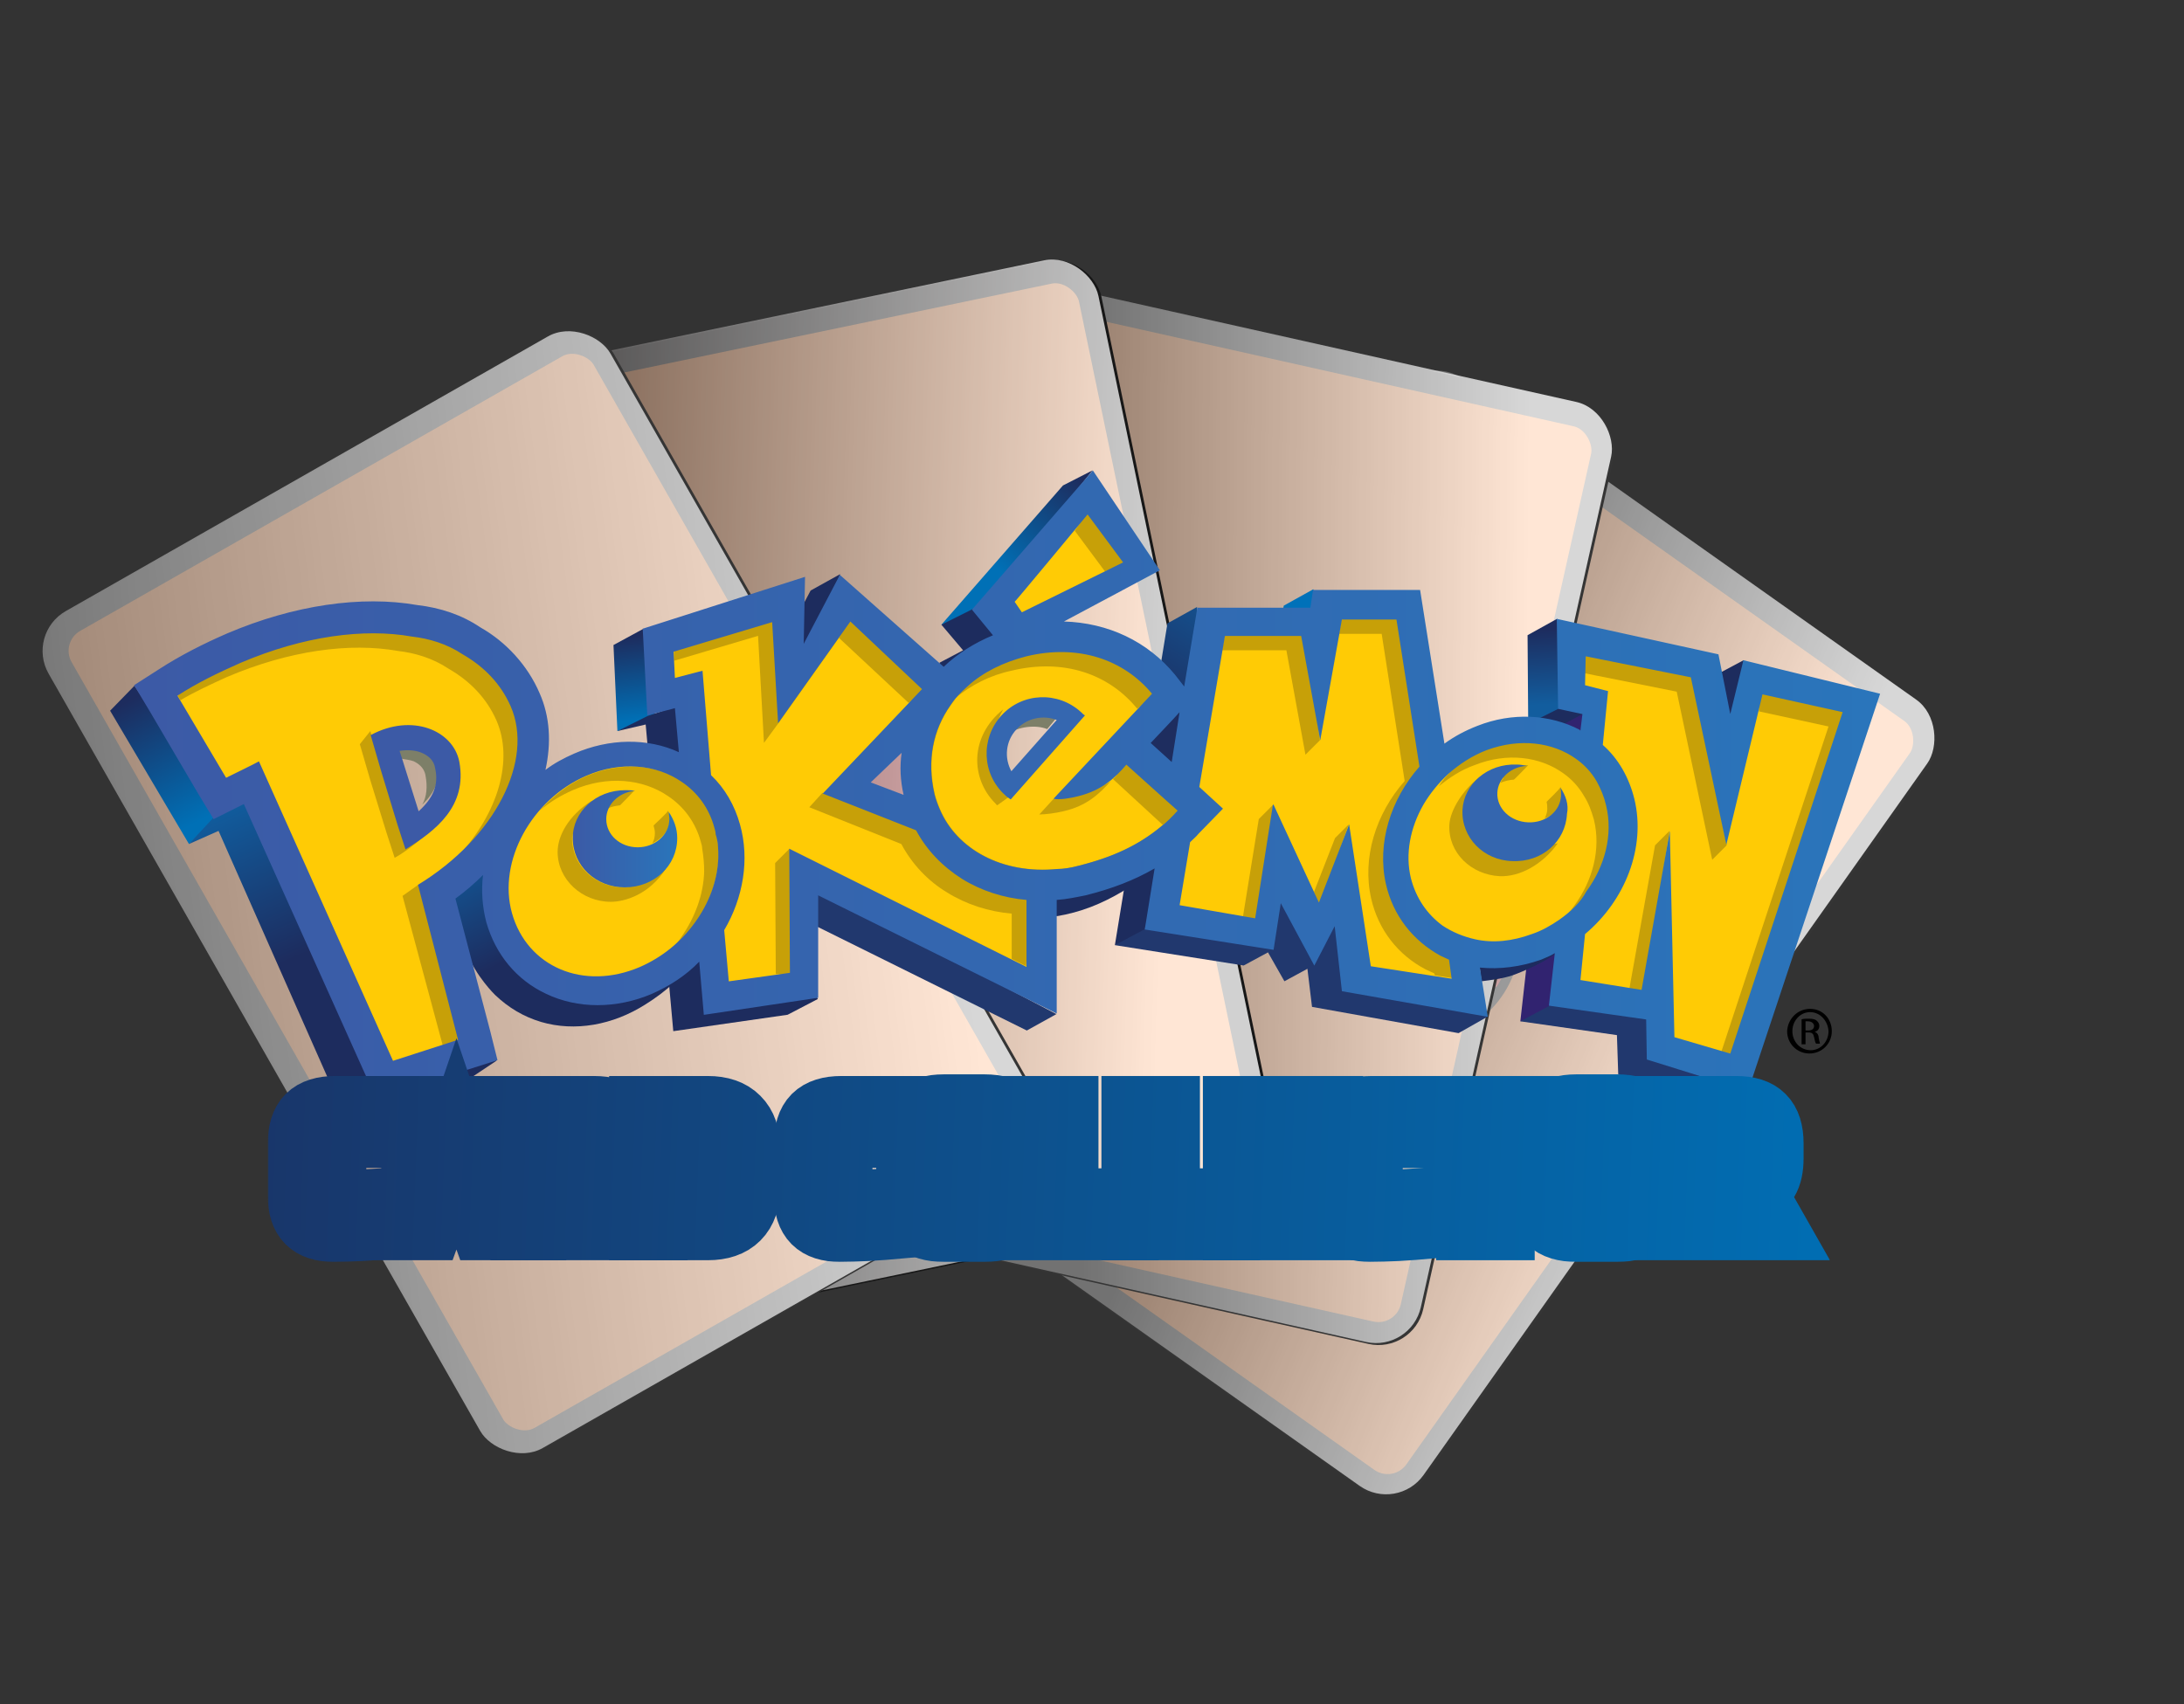 <svg width="952" height="743" viewBox="0 0 952 743" fill="none" xmlns="http://www.w3.org/2000/svg">
<rect x="0" y="0" width="952" height="743" fill="#333333" stroke="none"/>
<g id="poke-logo-2">
<g id="cards">
<g id="card-4">
<rect id="Rectangle 12" x="623.338" y="161.908" width="271.894" height="409.97" rx="15" transform="rotate(35.289 623.338 161.908)" fill="#FF842B" stroke="#353535" stroke-width="10"/>
<g id="4 1" clip-path="url(#clip0_132_221)">
<path id="Vector" d="M662.786 411.652C662.519 414.567 661.999 417.454 661.232 420.278C659.625 426.161 656.867 431.664 653.117 436.471C649.367 441.278 644.7 445.293 639.383 448.285C624.537 456.691 605.043 456.245 590.697 446.841C576.283 437.392 568.522 420.145 570.14 403.16C570.645 397.913 572.044 392.794 574.276 388.023C576.748 382.689 580.191 378.064 584.419 374C586.239 372.252 588.162 370.582 590.272 369.242C598.165 364.228 606.763 361.394 616.234 361.434C630.366 361.495 644.274 368.006 653.056 379.162C660.357 388.437 663.401 400.002 662.786 411.652Z" fill="#010101"/>
<path id="Vector_2" d="M641.523 373.812C651.243 380.719 657.692 391.56 658.658 405.488C659.25 414.025 657.246 421.963 652.976 429.354C652.466 430.239 651.834 430.574 650.892 430.598C647.086 430.698 643.329 430.288 639.592 429.57C634.336 428.555 629.197 427.004 624.255 424.942C623.253 424.526 622.271 424.065 621.276 423.636C620.697 423.387 620.518 423.094 620.696 422.39C622.29 416.12 619.63 410.434 613.847 408.035C609.586 406.27 605.539 406.954 601.915 409.759C601.213 410.294 600.873 410.36 600.17 409.74C595.655 405.783 591.624 401.307 588.163 396.404C585.548 392.684 583.302 388.755 581.651 384.507C581.447 383.977 581.557 383.629 581.851 383.216C586.073 377.29 591.76 372.559 598.362 369.484C604.965 366.409 612.257 365.093 619.53 365.665C626.909 366.233 633.682 368.597 641.523 373.812Z" fill="#ED1E25"/>
<path id="Vector_3" d="M644.504 438.571C630.223 451.607 607.539 454.629 590.208 441.285C573.05 428.07 571.203 406.51 576.756 393.54C577.778 395.225 578.76 396.912 579.809 398.557C583.855 404.902 588.754 410.509 594.357 415.527C594.502 415.669 594.656 415.802 594.817 415.925C596.679 417.242 597.496 418.928 597.933 421.281C599.308 428.697 607.036 432.612 614.012 429.747C614.211 429.659 614.428 429.618 614.645 429.628C614.863 429.638 615.075 429.699 615.265 429.806C622.067 433.248 629.291 435.779 636.75 437.334C638.7 437.743 640.682 437.997 642.648 438.314C643.21 438.404 643.778 438.471 644.504 438.571Z" fill="white"/>
<path id="Vector_4" d="M613.615 412.509C617.165 414.859 618.176 419.713 615.844 423.219C613.513 426.725 608.635 427.689 605.107 425.318C604.265 424.762 603.542 424.047 602.977 423.212C602.413 422.377 602.019 421.44 601.817 420.454C601.616 419.467 601.611 418.452 601.804 417.465C601.996 416.479 602.382 415.541 602.939 414.705C605.319 411.102 610.026 410.133 613.615 412.509Z" fill="white"/>
</g>
<g id="Rectangle 13" style="mix-blend-mode:multiply" opacity="0.8">
<rect x="621.514" y="153.745" width="281.894" height="419.97" rx="20" transform="rotate(35.289 621.514 153.745)" fill="url(#paint0_linear_132_221)"/>
</g>
</g>
<g id="card-3">
<rect id="Rectangle 12_2" x="436.383" y="124.911" width="271.894" height="409.97" rx="15" transform="rotate(12.609 436.383 124.911)" fill="#FF842B" stroke="#353535" stroke-width="10"/>
<g id="4 1_2" clip-path="url(#clip1_132_221)">
<path id="Vector_5" d="M569.076 340.133C569.954 342.927 570.587 345.79 570.969 348.692C571.754 354.739 571.331 360.88 569.725 366.761C568.118 372.642 565.36 378.147 561.608 382.958C551.151 396.437 532.993 403.543 516.129 400.398C499.187 397.237 485.376 384.316 480.32 368.021C478.763 362.985 478.079 357.722 478.299 352.459C478.524 346.584 479.917 340.99 482.251 335.609C483.256 333.294 484.387 331.013 485.817 328.963C491.167 321.293 498.007 315.363 506.761 311.748C519.824 306.355 535.167 307 547.571 313.907C557.884 319.65 565.152 329.147 569.076 340.133Z" fill="#010101"/>
<path id="Vector_6" d="M534.867 313.419C546.499 316.043 556.63 323.559 562.891 336.038C566.729 343.687 567.94 351.784 566.851 360.25C566.721 361.263 566.267 361.815 565.407 362.201C561.934 363.761 558.309 364.831 554.585 365.609C549.344 366.699 544.004 367.25 538.649 367.253C537.564 367.255 536.48 367.208 535.397 367.196C534.767 367.19 534.489 366.989 534.381 366.27C533.434 359.87 528.787 355.65 522.527 355.666C517.915 355.68 514.444 357.873 512.182 361.858C511.741 362.622 511.452 362.814 510.565 362.513C504.873 360.603 499.428 358.027 494.344 354.838C490.497 352.414 486.91 349.654 483.749 346.371C483.356 345.961 483.323 345.598 483.435 345.103C485.045 338.007 488.469 331.449 493.375 326.066C498.281 320.683 504.502 316.658 511.434 314.381C518.461 312.06 525.622 311.63 534.867 313.419Z" fill="#ED1E25"/>
<path id="Vector_7" d="M562.587 372.02C554.437 389.554 534.672 401.09 513.536 395.46C492.61 389.882 482.592 370.702 482.715 356.594C484.308 357.754 485.864 358.931 487.466 360.045C493.645 364.339 500.328 367.623 507.432 370.094C507.621 370.169 507.814 370.232 508.011 370.284C510.236 370.78 511.64 372.022 512.951 374.024C517.079 380.336 525.719 380.969 531.051 375.636C531.2 375.478 531.384 375.356 531.589 375.282C531.794 375.207 532.013 375.182 532.23 375.207C539.833 375.76 547.474 375.31 554.956 373.869C556.913 373.494 558.84 372.964 560.776 372.499C561.329 372.365 561.879 372.208 562.587 372.02Z" fill="white"/>
<path id="Vector_8" d="M524.037 359.883C528.219 360.683 531.024 364.771 530.224 368.905C529.425 373.039 525.296 375.81 521.126 374.983C520.136 374.794 519.192 374.413 518.349 373.86C517.507 373.308 516.782 372.595 516.216 371.763C515.649 370.93 515.254 369.995 515.051 369.011C514.848 368.026 514.842 367.012 515.033 366.026C515.841 361.784 519.811 359.075 524.037 359.883Z" fill="white"/>
</g>
<g id="Rectangle 13_2" style="mix-blend-mode:multiply" opacity="0.8">
<rect x="431.553" y="118.083" width="281.894" height="419.97" rx="20" transform="rotate(12.609 431.553 118.083)" fill="url(#paint1_linear_132_221)"/>
</g>
</g>
<g id="card-2">
<rect id="Rectangle 12_3" x="205.954" y="171.052" width="271.894" height="409.97" rx="15" transform="rotate(-11.746 205.954 171.052)" fill="#FF842B" stroke="#171717" stroke-width="10"/>
<g id="4 1_3" clip-path="url(#clip2_132_221)">
<path id="Vector_9" d="M415.595 312.398C417.546 314.581 419.304 316.928 420.848 319.414C424.058 324.6 426.205 330.369 427.167 336.389C428.129 342.409 427.886 348.561 426.452 354.491C422.485 371.083 408.873 385.045 392.213 389.134C375.475 393.242 357.564 387.166 346.238 374.407C342.743 370.461 339.95 365.948 337.98 361.063C335.762 355.618 334.724 349.947 334.631 344.083C334.592 341.56 334.681 339.015 335.139 336.557C336.849 327.364 340.636 319.141 347.12 312.237C356.796 301.938 371.04 296.198 385.188 297.375C396.951 298.353 407.489 304.008 415.595 312.398Z" fill="#010101"/>
<path id="Vector_10" d="M373.413 302.168C385.093 299.762 397.421 302.432 408.271 311.217C414.922 316.603 419.364 323.48 421.863 331.642C422.163 332.618 421.977 333.309 421.353 334.015C418.832 336.868 415.972 339.338 412.9 341.583C408.575 344.737 403.937 347.441 399.06 349.652C398.072 350.101 397.066 350.506 396.073 350.941C395.497 351.195 395.161 351.127 394.767 350.517C391.264 345.077 385.291 343.148 379.594 345.745C375.398 347.66 373.141 351.088 372.723 355.652C372.637 356.53 372.453 356.824 371.52 356.916C365.548 357.523 359.525 357.421 353.578 356.613C349.074 355.991 344.667 354.957 340.434 353.269C339.907 353.058 339.727 352.741 339.625 352.243C338.166 345.115 338.581 337.729 340.83 330.802C343.079 323.874 347.086 317.642 352.462 312.709C357.907 307.697 364.254 304.351 373.413 302.168Z" fill="#ED1E25"/>
<path id="Vector_11" d="M422.834 344.123C422.64 363.458 409.391 382.118 387.815 385.705C366.45 389.254 349.414 375.912 343.708 363.009C345.637 363.409 347.541 363.84 349.459 364.194C356.86 365.557 364.302 365.793 371.793 365.114C371.996 365.104 372.198 365.082 372.398 365.048C374.63 364.583 376.421 365.135 378.441 366.418C384.805 370.466 392.937 367.48 395.595 360.423C395.665 360.217 395.783 360.03 395.939 359.878C396.095 359.726 396.284 359.612 396.492 359.546C403.646 356.914 410.422 353.352 416.644 348.954C418.272 347.806 419.809 346.529 421.381 345.306C421.83 344.956 422.266 344.587 422.834 344.123Z" fill="white"/>
<path id="Vector_12" d="M382.709 348.964C386.849 347.969 391.09 350.536 392.066 354.632C393.043 358.728 390.423 362.954 386.284 363.921C385.304 364.157 384.287 364.199 383.292 364.043C382.296 363.887 381.341 363.537 380.482 363.012C379.624 362.487 378.877 361.799 378.287 360.986C377.696 360.172 377.272 359.251 377.04 358.273C376.026 354.076 378.525 349.971 382.709 348.964Z" fill="white"/>
</g>
<g id="Rectangle 13_3" style="mix-blend-mode:multiply" opacity="0.8">
<rect x="198.738" y="166.823" width="281.894" height="419.97" rx="20" transform="rotate(-11.746 198.738 166.823)" fill="url(#paint2_linear_132_221)"/>
</g>
</g>
<g id="card-1">
<rect id="Rectangle 12_4" x="19.454" y="278.14" width="271.894" height="409.97" rx="15" transform="rotate(-29.674 19.454 278.14)" fill="#FF842B" stroke="#353535" stroke-width="10"/>
<g id="4 1_4" clip-path="url(#clip3_132_221)">
<path id="Vector_13" d="M262.425 348.092C264.954 349.568 267.349 351.26 269.583 353.15C274.233 357.096 278.052 361.924 280.82 367.356C283.588 372.788 285.251 378.716 285.712 384.799C287.045 401.807 278.391 419.281 263.799 428.3C249.138 437.36 230.227 437.093 215.523 428.439C210.983 425.761 206.937 422.327 203.559 418.285C199.772 413.787 197.039 408.711 195.146 403.161C194.332 400.772 193.633 398.323 193.312 395.844C192.11 386.571 193.181 377.581 197.225 369.017C203.261 356.239 215.047 346.393 228.87 343.158C240.364 340.468 252.131 342.604 262.425 348.092Z" fill="#010101"/>
<path id="Vector_14" d="M219.143 351.343C229.514 345.459 242.066 344.204 255.094 349.223C263.079 352.3 269.423 357.475 274.313 364.472C274.898 365.309 274.934 366.023 274.558 366.887C273.038 370.377 271.076 373.608 268.844 376.689C265.7 381.022 262.12 385.022 258.16 388.627C257.359 389.358 256.526 390.053 255.716 390.773C255.246 391.192 254.905 391.23 254.342 390.771C249.335 386.674 243.058 386.678 238.437 390.901C235.034 394.015 233.942 397.972 234.949 402.442C235.137 403.305 235.053 403.64 234.194 404.015C228.698 406.431 222.936 408.189 217.03 409.25C212.553 410.045 208.042 410.417 203.494 410.115C202.928 410.076 202.659 409.829 202.409 409.387C198.826 403.055 196.948 395.899 196.955 388.616C196.963 381.333 198.857 374.169 202.453 367.821C206.091 361.376 211.1 356.24 219.143 351.343Z" fill="#ED1E25"/>
<path id="Vector_15" d="M279.078 376.048C284.845 394.504 277.984 416.336 258.559 426.391C239.324 436.344 219.008 428.894 209.607 418.373C211.566 418.16 213.51 417.984 215.444 417.73C222.905 416.75 230.059 414.683 236.977 411.731C237.167 411.659 237.352 411.576 237.532 411.482C239.513 410.353 241.387 410.326 243.703 410.926C251.005 412.818 257.822 407.474 258.179 399.941C258.183 399.723 258.238 399.51 258.339 399.317C258.44 399.124 258.586 398.957 258.763 398.83C264.759 394.124 270.11 388.65 274.676 382.55C275.871 380.956 276.94 379.268 278.06 377.621C278.379 377.15 278.68 376.664 279.078 376.048Z" fill="white"/>
<path id="Vector_16" d="M242.392 393.005C246.024 390.784 250.849 391.921 253.039 395.518C255.229 399.114 254.038 403.942 250.397 406.135C249.538 406.662 248.583 407.015 247.587 407.173C246.592 407.331 245.576 407.291 244.598 407.056C243.619 406.822 242.697 406.396 241.884 405.804C241.072 405.212 240.385 404.466 239.863 403.608C237.607 399.926 238.721 395.251 242.392 393.005Z" fill="white"/>
</g>
<g id="Rectangle 13_4" style="mix-blend-mode:multiply" opacity="0.8">
<rect x="11.287" y="276.338" width="281.894" height="419.97" rx="20" transform="rotate(-29.674 11.287 276.338)" fill="url(#paint3_linear_132_221)"/>
</g>
</g>
</g>
<g id="pokemon">
<g id="pokemon-23-logo-svg-vector 1" clip-path="url(#clip4_132_221)">
<path id="polygon16" d="M48 309.868L82.373 367.989L96.123 354.819L58.598 298.988L48 309.868Z" fill="url(#paint4_linear_132_221)"/>
<path id="polygon18" d="M559.588 264.058L558.155 271.788L574.483 266.348L572.478 256.9L559.588 264.058Z" fill="#0071B9"/>
<path id="polygon25" d="M463.343 211.662L410.351 272.36L425.819 268.066L476.233 205.077L463.343 211.662Z" fill="url(#paint5_linear_132_221)"/>
<path id="polygon27" d="M747.208 294.693L760.098 287.822L756.374 320.461L747.208 294.693Z" fill="#1D2C5E"/>
<path id="polygon29" d="M666.145 315.594L677.889 318.171L692.497 311.013L679.607 306.146L666.145 315.594Z" fill="#1D2C5E"/>
<path id="polygon36" d="M267.416 281.236L269.134 318.743L285.461 312.444L280.592 274.078L267.416 281.236Z" fill="url(#paint6_linear_132_221)"/>
<path id="polygon43" d="M678.748 269.784L665.858 276.942L666.144 315.594L679.321 309.009L683.331 290.112L678.748 269.784Z" fill="url(#paint7_linear_132_221)"/>
<path id="polygon45" d="M677.029 318.171L662.707 445.294L685.623 440.713L689.919 311.299L677.029 318.171Z" fill="#312370"/>
<path id="polygon47" d="M704.814 451.307L705.387 468.486L749.213 482.515L762.389 475.643L719.136 442.145L675.597 438.423L662.707 445.294L704.814 451.307Z" fill="#21386E"/>
<path id="polygon49" d="M542.115 420.957L552.713 415.231L559.874 427.829L569.9 422.389L571.905 438.995L635.781 450.448L648.385 443.29L560.447 389.749L498.002 400.343L485.972 412.082L542.115 420.957Z" fill="#21386E"/>
<path id="polygon56" d="M521.777 264.63L508.887 271.788L485.972 412.082L498.862 405.21L520.918 326.474L521.777 264.63Z" fill="url(#paint8_linear_132_221)"/>
<path id="polygon58" d="M419.803 283.527L409.491 288.967L410.351 292.403L434.698 276.942L424.1 265.489L410.351 272.361L419.803 283.527Z" fill="#1D2C5E"/>
<path id="polygon60" d="M447.588 449.302L343.609 397.766L356.499 387.745L460.478 442.145L447.588 449.302Z" fill="#21386E"/>
<path id="polygon62" d="M353.348 257.472L337.594 287.249L354.208 282.382L366.238 250.314L353.348 257.472Z" fill="#1D2C5E"/>
<path id="path69" d="M210.127 380.874L196.95 390.036C196.95 390.036 199.815 404.924 203.539 415.231C207.262 425.538 215.856 433.842 215.856 433.842C221.585 439.282 228.173 443.29 235.907 445.58C250.515 449.875 267.129 447.012 281.451 437.85C285.175 435.559 290.331 431.837 293.482 428.688C279.446 437.277 210.127 380.874 210.127 380.874V380.874Z" fill="url(#paint9_linear_132_221)"/>
<path id="polygon71" d="M281.451 315.88L293.482 449.589L343.323 442.431L356.499 435.559L294.914 307.864L282.311 312.158L269.134 318.743L281.451 315.88Z" fill="#1D2C5E"/>
<path id="polygon78" d="M95.263 362.263L150.833 487.955L203.539 471.062L216.429 462.473L107.007 347.947L93.258 356.25L82.373 367.989L95.263 362.263Z" fill="url(#paint10_linear_132_221)"/>
<path id="path80" d="M644.948 421.53L645.807 427.829C650.39 427.256 654.973 426.684 659.27 425.252C664.139 423.534 674.451 418.953 678.175 415.517C676.456 416.09 652.395 422.389 644.948 421.53" fill="#1D2C5E"/>
<path id="path82" d="M458.473 389.463L460.478 399.484C471.077 397.766 480.243 394.044 489.409 388.604C495.138 385.168 501.153 380.301 503.158 378.869C501.726 379.728 458.473 389.463 458.473 389.463Z" fill="#1D2C5E"/>
<g id="g84">
<path id="path86" d="M165.296 475.97L161.285 466.808L108.58 349.419L107.434 347.129L105.143 348.274L103.424 349.133L93.971 353.714C92.539 351.423 90.248 347.415 88.815 344.838L67.618 309.049L62.176 299.6L71.342 293.874C79.936 288.434 89.675 283.281 100.559 278.7C121.756 269.824 143.24 264.956 163.004 264.956C169.592 264.956 175.894 265.529 181.623 266.388C191.362 267.533 200.528 270.683 207.976 275.836C219.147 282.135 228.027 291.87 232.896 303.323C236.906 312.771 237.766 323.937 235.188 335.39L233.756 342.261L239.484 338.253C243.208 335.39 247.218 333.099 251.515 331.381C258.963 328.232 266.697 326.514 274.431 326.514C281.878 326.514 288.753 327.945 295.054 330.809L299.065 332.527L298.778 327.945L297.06 308.762L296.773 305.613L293.909 306.472L285.029 308.762L283.597 276.123L348.906 255.222L348.333 280.704L353.202 281.849L367.525 254.649L410.205 292.443L411.923 294.16L413.642 292.443C419.371 287.003 426.532 282.422 434.266 279.272L437.417 277.841L435.125 274.977L427.391 265.529L476.373 209.125L502.153 247.491L462.91 268.679L454.317 273.26L464.342 273.546C482.961 273.832 499.575 281.849 510.746 295.592L514.756 300.746L517.334 303.895L513.038 308.476L510.173 311.626L500.434 322.219L498.716 324.223L500.721 325.941L509.887 334.244L513.324 337.394L514.183 332.813L517.621 311.053L518.48 305.327L519.339 299.6L524.495 267.247H573.191L573.477 264.956L574.337 259.516H616.73L627.042 324.223L627.615 328.518L631.052 325.941C635.349 322.792 639.932 320.501 644.802 318.497C651.39 315.92 657.978 314.775 664.853 314.775C672.873 314.775 680.607 316.493 687.195 320.215C687.482 320.215 687.482 320.501 688.054 320.788L691.205 321.933L691.492 318.497L692.351 311.339L692.638 309.049L690.346 308.476L681.753 306.472L681.466 272.687L747.062 287.003L751.931 311.339H757.087L762.243 290.438L816.954 303.609L760.811 472.248L720.995 459.65L720.709 444.189V441.898L718.417 441.612L678.602 435.886L680.893 415.558L681.466 410.69L677.17 412.981C675.165 414.126 673.159 414.985 671.154 415.558C664.566 418.134 657.978 419.28 651.39 419.28C649.385 419.28 647.666 419.28 645.661 418.993L642.224 418.707L642.797 422.143L645.661 439.894L587.513 429.587L584.362 403.246L583.503 394.657L579.493 402.101L572.904 414.985L560.587 392.366L556.864 385.495L555.718 393.225L553.14 410.69L502.153 402.673L506.163 378.623L507.022 373.183L502.153 376.046C493.846 380.914 484.107 384.922 472.936 387.499C468.925 388.358 464.915 389.217 460.619 389.503L458.327 389.789V437.89L358.072 388.358L354.348 386.64V433.309L309.377 439.894L307.371 419.566L306.799 414.126L302.788 417.848C296.773 423.574 290.185 428.155 283.024 431.305C275.576 434.454 267.842 436.172 260.395 436.172C252.661 436.172 245.5 434.454 238.912 431.591C226.881 425.865 218.001 415.271 214.277 401.814C212.559 395.516 211.986 388.93 212.845 382.059L213.705 374.901L208.549 380.055C204.825 383.49 200.815 386.926 196.518 390.076L195.086 391.221L195.659 392.939L210.84 450.774L213.418 461.081L203.393 464.231L175.035 473.393L165.296 475.97V475.97ZM177.899 320.501C176.467 320.501 175.035 320.501 173.316 320.788L171.311 321.074L168.447 321.647L169.306 324.51L169.879 326.228L177.899 352.855L178.758 355.432L179.904 359.154L182.769 356.577L184.774 354.859C192.794 347.701 195.372 340.543 193.654 331.381C192.508 325.941 188.498 323.364 185.92 322.219C184.201 321.074 181.05 320.501 177.899 320.501V320.501ZM396.169 321.36L391.013 326.228L377.55 339.112L374.686 341.975L378.409 343.406L392.732 348.846L397.028 350.564L396.169 345.983C395.023 339.971 394.737 333.958 395.31 328.232L396.169 321.36ZM454.603 306.472C449.161 306.472 443.718 308.762 439.995 313.057C434.266 319.356 433.12 328.804 437.13 336.249L438.276 338.253L439.995 341.402L442.573 338.539L444.291 336.821L464.056 314.489L465.488 312.771L468.066 309.908L464.629 308.476L462.337 307.617C459.473 307.045 457.181 306.472 454.603 306.472V306.472Z" fill="#FFCB05"/>
</g>
<path id="path88" d="M484.539 339.644L483.967 340.217C484.253 340.217 484.539 339.931 484.539 339.644Z" fill="#7D7F68"/>
<path id="polygon90" d="M501.726 324.183L511.465 313.59L508.028 317.025V316.739L505.163 319.888L495.424 330.196L504.59 338.499L506.309 328.192L510.892 332.2L501.726 324.183Z" fill="#7D7F68"/>
<path id="polygon92" d="M501.726 324.183L510.892 332.2L514.33 310.44L511.465 313.59L501.726 324.183Z" fill="#7D7F68"/>
<path id="path96" d="M433.839 350.238C434.698 351.097 433.839 350.524 434.698 351.097L440.714 346.802C439.854 346.229 438.995 345.37 438.136 344.798C429.542 336.781 431.834 319.03 437.276 309.295C422.381 321.32 423.241 339.644 433.839 350.238Z" fill="#C7A008"/>
<path id="path98" d="M506.309 360.259C496.284 368.562 485.112 373.716 470.217 377.438C467.066 378.297 463.629 378.869 460.765 378.869C436.99 381.16 417.225 370.28 409.778 352.815C408.918 350.81 408.059 348.52 407.486 346.229C404.049 331.341 406.913 318.171 414.361 307.577C415.22 306.432 415.793 305.573 416.652 304.714C416.366 305 415.793 305.286 415.507 305.573C412.642 308.15 410.064 310.726 408.059 313.876C400.612 324.183 397.747 337.64 401.184 352.528C401.757 354.819 402.33 357.109 403.476 359.113C410.924 376.865 430.975 387.745 454.463 385.454C457.614 385.168 460.765 384.595 464.202 383.736C479.097 380.014 490.555 374.861 500.294 366.558C502.585 364.553 505.163 362.263 507.455 359.972L507.168 359.686C506.596 359.972 506.309 359.972 506.309 360.259Z" fill="#C7A008"/>
<path id="polygon100" d="M339.313 315.308L365.666 278.087L364.52 277.228L339.026 313.017L339.313 315.308Z" fill="#C7A008"/>
<path id="polygon102" d="M514.33 310.44L510.892 332.2L506.309 328.192L504.59 338.499L495.424 330.196L505.163 319.889L508.028 316.739V317.025L511.465 313.59L514.33 310.44Z" fill="#C7A008"/>
<path id="polygon104" d="M481.675 249.169L490.841 245.161L473.941 223.401L468.499 231.418L481.675 249.169Z" fill="#C7A008"/>
<path id="path106" d="M225.022 302.996C182.055 250.887 105.002 278.946 77.504 303.283L78.649 305.287C84.951 301.565 91.826 298.415 98.701 295.266C126.199 283.527 152.552 280.091 173.462 283.813C180.91 284.672 188.644 286.963 195.518 291.544C204.971 296.984 212.132 304.428 216.429 314.162C223.876 331.341 217.288 354.246 199.815 373.143C221.871 352.815 237.053 333.345 225.022 302.996V302.996Z" fill="#C7A008"/>
<path id="path108" d="M312.387 363.695C312.101 362.836 312.101 361.69 311.814 360.832C309.523 352.242 304.367 345.371 297.492 340.79C286.607 333.345 271.139 331.914 255.958 338.213C247.937 341.648 241.063 347.088 235.334 353.387C239.631 349.665 244.5 346.802 249.656 344.512C264.838 337.926 280.305 339.644 291.19 347.088C298.065 351.669 303.221 358.541 305.512 367.13C305.799 367.989 306.085 369.135 306.085 369.994C306.658 373.429 306.945 376.579 306.945 380.015C306.658 390.036 302.934 400.056 296.919 408.646C296.06 410.077 294.914 411.223 293.768 412.654C297.206 409.505 300.356 406.355 302.934 402.633C309.236 394.044 312.674 384.023 313.246 374.002C313.246 370.566 312.96 367.13 312.387 363.695Z" fill="#C7A008"/>
<path id="path110" d="M270.28 351.097C270.28 351.097 276.582 344.798 276.295 344.798C268.561 344.512 265.124 351.956 264.838 352.528C266.556 351.669 268.275 351.383 270.28 351.097Z" fill="#C7A008"/>
<path id="path112" d="M284.889 359.973C285.175 361.118 285.461 361.977 285.461 363.122C285.461 364.84 285.175 366.272 284.316 367.703C285.461 367.131 294.628 362.549 291.19 353.387C291.477 353.96 284.602 359.973 284.889 359.973Z" fill="#C7A008"/>
<path id="path114" d="M249.37 365.412C249.37 361.69 255.958 352.242 257.963 349.093C247.651 355.678 243.068 364.553 243.068 371.425C243.068 383.45 253.666 393.185 266.27 393.185C272.285 393.185 283.17 390.035 290.331 378.583C286.607 381.16 277.155 386.886 271.999 386.886C259.395 386.886 249.37 377.438 249.37 365.412" fill="#C7A008"/>
<path id="polygon116" d="M337.881 376.293L338.167 424.68L345.901 425.252L344.182 369.994L337.881 376.293Z" fill="#C7A008"/>
<path id="polygon118" d="M293.768 283.813V288.108L330.433 277.228L333.011 323.897L339.313 315.308L337.881 268.638L293.768 283.813Z" fill="#C7A008"/>
<path id="polygon120" d="M404.049 300.419L369.962 268.925L365.666 278.087L396.029 306.432L404.049 300.419Z" fill="#C7A008"/>
<path id="path122" d="M398.893 359.113L358.504 345.657L352.776 351.956L392.878 367.989C397.461 376.579 404.335 384.023 412.929 389.176C421.236 394.33 430.975 397.48 441 398.338V418.094L447.302 421.244L449.307 391.467L398.893 359.113Z" fill="#C7A008"/>
<path id="path124" d="M463.629 353.674C473.655 351.383 479.097 346.229 484.253 340.503C480.529 343.653 462.197 347.661 459.046 348.52L453.031 355.105C455.609 355.105 460.192 354.533 463.629 353.674" fill="#C7A008"/>
<path id="path126" d="M445.583 284.958C427.251 287.249 417.798 302.71 416.366 304.428C423.241 298.701 431.547 294.407 441 292.402C463.629 286.962 483.394 293.834 495.711 309.009L503.445 302.71C491.128 287.821 468.212 279.518 445.583 284.958" fill="#C7A008"/>
<path id="path128" d="M506.882 359.686C509.174 357.968 512.897 355.964 515.189 353.674L490.841 331.914C488.836 334.204 487.404 337.926 485.112 339.644L506.882 359.686Z" fill="#C7A008"/>
<path id="path130" d="M632.058 418.094C606.564 396.907 607.996 351.956 620.6 337.64L609.429 266.921L584.795 270.07L583.649 276.369H602.268L612.293 340.503C599.69 354.819 593.674 374.002 597.685 391.753C600.835 405.497 609.429 416.376 621.459 422.675C622.605 423.248 624.037 423.821 625.183 424.393L625.47 425.252L632.917 426.397C632.631 426.684 633.49 418.667 632.058 418.094V418.094Z" fill="#C7A008"/>
<path id="polygon132" d="M533.808 277.228L532.662 283.527H560.733L569.04 329.051L575.342 322.752L568.754 274.651L533.808 277.228Z" fill="#C7A008"/>
<path id="polygon134" d="M581.93 365.412L572.764 388.89L575.055 395.189L587.945 359.4L581.93 365.412Z" fill="#C7A008"/>
<path id="polygon136" d="M555.005 350.811L548.703 357.109L541.828 399.484L548.416 401.774L555.005 350.811Z" fill="#C7A008"/>
<path id="path138" d="M681.326 337.067C685.05 339.644 688.201 343.08 690.492 347.088C692.497 350.238 693.643 353.387 694.789 357.396C697.94 370.28 694.216 384.023 686.196 394.903C685.336 396.048 684.477 397.193 683.618 398.052C686.768 395.189 726.87 365.699 687.914 327.046C644.948 313.017 628.62 340.79 627.188 342.794C631.771 339.072 636.927 335.636 642.656 333.632C656.978 327.905 671.301 329.91 681.326 337.067" fill="#C7A008"/>
<path id="path140" d="M659.843 339.93C659.843 340.217 666.144 333.632 666.144 333.632C658.411 333.918 654.687 337.64 655.26 339.358C654.687 339.93 654.4 340.789 654.114 341.362C655.546 340.503 658.697 339.93 659.843 339.93" fill="#C7A008"/>
<path id="path142" d="M674.165 349.665C674.451 350.811 674.451 351.669 674.451 352.815C674.451 354.246 673.878 355.678 673.306 356.823C674.451 356.251 683.617 353.387 680.18 343.08C680.467 343.653 673.878 349.665 674.165 349.665Z" fill="#C7A008"/>
<path id="path144" d="M653.827 382.019C662.421 382.305 672.16 377.151 679.034 367.703C661.561 371.425 642.942 341.935 644.661 339.072C638.073 343.939 632.058 353.101 631.771 359.686C631.198 371.711 641.224 381.446 653.827 382.019Z" fill="#C7A008"/>
<path id="polygon146" d="M750.359 458.465L754.369 461.041L804.783 309.868L766.972 301.278L766.686 310.154L797.049 316.739L750.359 458.465Z" fill="#C7A008"/>
<path id="polygon148" d="M690.492 284.958L690.779 293.548L730.881 301.564L746.349 374.861L752.65 368.562L737.755 294.407L690.492 284.958Z" fill="#C7A008"/>
<path id="polygon150" d="M721.428 368.562L710.257 430.979L716.558 432.983L727.73 362.263L721.428 368.562Z" fill="#C7A008"/>
<path id="polygon152" d="M200.961 453.883L182.342 385.741L175.467 390.608L192.94 455.601L200.961 453.883Z" fill="#C7A008"/>
<path id="path154" d="M196.091 351.67C191.794 356.251 182.055 365.126 176.613 368.562L173.176 357.968L166.015 334.491L161.431 318.743L156.848 324.47L161.431 340.217L168.593 363.408L172.03 374.002C179.764 369.707 190.649 360.545 196.091 351.67" fill="#C7A008"/>
<path id="path156" d="M461.91 311.299C455.895 309.009 447.588 309.581 443.005 314.735C441.859 315.88 439.854 318.743 439.281 320.175C443.578 316.739 451.599 315.88 456.468 317.884L461.91 311.299V311.299Z" fill="#7D7F68"/>
<path id="path158" d="M190.935 332.487C190.362 329.051 186.925 326.188 185.206 325.329C182.342 323.897 176.899 323.611 173.176 324.47C173.749 326.76 174.608 329.623 174.894 330.769C176.327 331.055 178.905 331.341 180.337 331.914C182.055 332.773 184.92 334.491 185.493 338.213C186.352 342.794 186.066 347.375 184.06 350.811C189.503 345.657 192.081 339.931 190.935 332.487" fill="#7D7F68"/>
<g id="g160">
<g id="g162">
<path id="path164" d="M200.242 332.24C197.664 318.497 179.618 310.767 161.572 320.501L166.155 336.249L173.316 359.726L176.753 370.32C190.216 362.017 203.679 351.423 200.242 332.24V332.24ZM182.482 353.714C180.477 347.415 176.181 333.672 176.181 333.672C176.181 333.672 175.321 330.809 174.175 327.373C177.899 326.8 181.623 327.087 184.487 328.518C186.206 329.377 189.07 331.095 189.643 334.817C191.362 342.261 188.784 347.987 182.482 353.714V353.714Z" fill="#3C5AA6"/>
</g>
</g>
<g id="g166">
<g id="g168">
<path id="path170" d="M471.217 310.48C461.192 301.318 445.724 301.891 436.557 311.912C427.391 321.933 427.964 337.394 437.99 346.556C438.849 347.415 439.708 347.987 440.568 348.56L472.936 311.912C472.363 311.626 471.79 311.053 471.217 310.48V310.48ZM440.854 336.249C437.703 330.522 438.276 323.078 443.146 317.925C447.729 313.057 454.603 311.626 460.619 313.916L440.854 336.249Z" fill="#3567B0"/>
</g>
</g>
<path id="polygon172" d="M514.33 306.432L496.57 323.611L513.47 338.785L514.33 306.432Z" fill="#1E2D5F"/>
<path id="path174" d="M680.18 343.366C680.467 344.512 680.467 345.657 680.467 346.802C680.18 353.674 673.878 358.827 666.144 358.541C658.41 358.255 652.395 352.528 652.682 345.657C652.968 339.358 658.697 334.204 665.572 333.918C664.139 333.632 662.707 333.345 661.275 333.345C648.385 332.773 638.073 341.935 637.5 353.101C636.927 365.126 646.666 375.147 659.27 375.433C672.16 376.006 682.472 366.844 683.045 354.819C683.904 350.81 682.472 346.802 680.18 343.366" fill="#3466AF"/>
<path id="path183" d="M291.763 357.11C291.763 363.981 285.461 369.421 278.014 369.421C270.28 369.421 264.265 363.981 264.265 357.11C264.265 350.811 269.707 345.371 276.868 344.798C275.436 344.512 274.004 344.512 272.571 344.512C259.682 344.512 249.656 353.96 249.656 365.413C249.656 377.438 259.682 386.886 272.285 386.886C285.175 386.886 295.2 377.438 295.2 365.413C295.2 361.118 293.768 357.396 291.477 353.96C291.477 354.819 291.763 355.964 291.763 357.11" fill="url(#paint11_linear_132_221)"/>
<g id="g185">
<g id="g187">
<path id="path196" d="M759.952 287.862L754.223 311.339L749.067 285.285L678.602 269.824L679.175 309.049L689.773 311.339L688.914 318.497C688.914 318.497 688.627 318.497 688.627 318.211C675.451 311.339 659.124 310.48 643.942 316.493C638.786 318.497 633.917 321.074 629.62 324.223L619.022 257.226H572.331L571.186 264.957H521.917L516.189 299.314L512.178 294.161C500.148 279.559 482.961 271.542 463.769 270.969L505.59 248.637L476.373 205.117L423.667 265.815L432.834 276.982C424.527 280.417 417.366 284.998 411.35 290.725L366.092 250.641L350.338 280.704L350.911 251.5L280.159 274.119L282.164 311.912L294.195 308.763L295.914 327.946C282.164 321.647 265.551 321.933 250.369 328.518C245.786 330.522 241.49 332.813 237.766 335.676C240.344 323.937 239.771 312.485 235.188 302.177C230.032 290.152 220.579 279.845 209.408 273.546C201.387 268.106 191.935 264.957 181.909 263.811C157.562 259.517 128.058 263.811 99.127 276.123C88.529 280.704 78.503 285.857 69.624 291.584L58.452 298.742L65.327 310.194L86.524 346.27L93.112 357.15L104.57 351.423L106.288 350.564L158.994 467.953L164.15 479.119L175.894 475.397L204.252 466.235L216.855 462.227L213.705 449.629L198.523 391.794C202.82 388.644 206.83 385.208 210.554 381.486C209.694 388.358 210.267 395.516 211.986 402.101C215.996 416.13 225.162 427.296 238.052 433.309C251.802 439.894 268.702 439.894 284.17 433.309C291.904 429.873 299.065 425.292 304.793 419.28L306.799 442.471L356.64 435.027V390.362L460.619 441.898V392.366C464.915 392.08 468.925 391.221 473.222 390.362C484.68 387.499 494.419 383.777 503.299 378.623L499.002 405.25L555.145 414.126L558.296 393.798L572.904 420.998L581.784 403.819L584.935 432.164L648.525 443.33L645.088 421.857C653.681 422.715 662.847 421.57 671.727 418.421C673.732 417.562 676.024 416.703 677.743 415.558L675.165 438.463L717.558 444.475L717.845 461.94L761.957 475.684L819.532 302.464L759.952 287.862V287.862ZM511.319 313.63L514.183 310.48L510.746 332.24L501.58 323.937L511.319 313.63V313.63ZM474.081 224.3L489.549 245.201L445.437 266.961L442.286 262.38C442.286 262.666 474.081 224.3 474.081 224.3ZM182.196 385.781L199.669 453.351L171.311 462.513L112.877 331.954C109.726 333.672 103.71 336.535 98.554 339.112L77.358 303.323C85.664 297.883 95.117 293.302 104.856 289.007C132.355 277.268 158.707 273.832 179.618 277.554C187.065 278.413 194.799 280.704 201.674 285.285C211.127 290.725 218.288 298.169 222.584 307.904C232.896 331.381 215.996 365.166 182.196 385.781V385.781ZM313.1 373.756C312.814 383.777 309.09 393.798 302.788 402.387C296.773 410.69 288.753 417.276 279.014 421.57C254.379 432.164 229.745 421.57 223.157 398.092C216.855 375.474 231.75 348.56 255.525 338.253C270.707 331.668 286.175 333.386 297.06 340.83C303.934 345.411 309.09 352.282 311.382 360.872C311.668 361.731 311.955 362.876 311.955 363.735C313.1 367.171 313.1 370.606 313.1 373.756V373.756ZM447.442 421.57L344.036 370.034L344.323 424.147L317.683 427.869L315.678 405.537C323.985 391.507 326.85 374.615 322.553 359.44C320.261 351.137 315.965 343.693 309.949 337.967L306.226 292.443L294.195 295.592L293.622 284.14L336.589 271.255L339.167 315.348L370.675 270.969L401.898 300.459L358.645 345.983L399.32 362.017C403.903 370.606 410.778 377.764 419.371 383.204C427.678 388.358 437.417 391.507 447.442 392.366V421.57ZM393.877 346.556L379.555 341.116L393.018 328.232C392.159 334.244 392.445 340.257 393.877 346.556ZM506.163 360.299C496.138 368.602 484.966 373.756 470.071 377.478C466.92 378.337 463.483 378.909 460.619 378.909C436.844 381.2 417.079 370.32 409.632 352.855C408.772 350.851 407.913 348.56 407.34 346.27C403.903 331.381 406.767 318.211 414.215 307.617C416.22 304.468 418.798 301.891 421.662 299.314C428.537 293.015 437.417 288.721 447.442 286.144C470.071 280.704 489.836 287.575 502.153 302.464L459.186 348.274C462.051 348.846 466.634 347.988 470.071 347.129C480.383 344.552 486.112 339.112 490.982 333.386L508.168 348.846L513.324 353.427C511.033 356.004 508.741 358.295 506.163 360.299V360.299ZM597.538 421.284L588.086 359.44L574.909 393.511L555.145 350.851H554.858L547.124 400.383L514.183 394.657L518.767 367.171C519.912 366.025 521.345 364.88 522.49 363.448L533.089 352.569L522.777 343.12L533.948 277.268H567.175L575.482 322.792L584.935 270.11H608.71L618.735 334.244C606.132 348.56 600.116 367.743 604.127 385.495C607.278 399.238 615.871 410.118 627.901 416.703C629.047 417.275 630.479 417.848 631.625 418.421L632.771 426.724L597.538 421.284V421.284ZM679.748 400.956C676.024 403.532 672.014 405.823 667.717 407.255C659.124 410.404 650.817 411.263 643.083 409.545C637.927 408.4 633.057 406.396 628.761 403.532C622.173 398.665 617.303 391.794 615.011 382.918C612.433 372.324 614.725 360.872 620.454 350.851C623.318 345.983 627.042 341.402 631.339 337.394C636.208 333.099 641.937 329.377 647.952 327.087C662.561 321.647 676.883 323.651 686.909 330.809C690.632 333.386 693.783 336.821 696.075 340.83C697.794 343.979 699.226 347.415 700.085 351.137C703.236 364.021 699.512 377.764 691.492 388.644C688.914 393.511 684.617 397.52 679.748 400.956V400.956ZM754.223 459.364L729.875 452.206L727.87 362.303L715.553 431.591L688.914 427.296L690.919 407.255C708.392 392.653 717.558 369.461 712.402 348.274C710.111 339.112 705.528 330.809 698.653 324.796L700.944 301.318L690.919 298.742L691.205 286.144L737.036 295.306L752.504 368.316L768.259 302.75L803.205 310.48L754.223 459.364V459.364Z" fill="url(#paint12_linear_132_221)"/>
</g>
</g>
<path id="path198" d="M787.024 449.302H788.169C789.602 449.302 790.747 448.73 790.747 447.298C790.747 446.439 789.888 445.294 788.169 445.294H787.024V449.302ZM787.024 455.315H785.305V444.435C786.164 444.149 787.024 444.149 788.456 444.149C790.174 444.149 791.32 444.435 791.893 445.008C792.466 445.58 793.039 446.153 793.039 447.298C793.039 448.73 792.18 449.589 791.034 449.875C791.893 450.161 792.752 451.02 792.752 452.452C793.039 454.17 793.325 454.742 793.325 455.029H791.607C791.32 454.742 791.034 453.597 790.747 452.166C790.461 450.734 789.888 450.161 788.456 450.161H787.024V455.315V455.315ZM789.029 441.286C784.732 441.286 781.295 445.008 781.295 449.589C781.295 454.17 784.732 457.892 789.315 457.892C793.612 457.892 797.049 454.17 797.049 449.589C796.763 445.008 793.325 441.286 789.029 441.286ZM789.029 439.854C794.471 439.854 798.481 444.149 798.481 449.589C798.481 455.029 794.185 459.323 788.742 459.323C783.3 459.323 779.003 455.029 779.003 449.589C779.29 444.149 783.586 439.854 789.029 439.854V439.854Z" fill="black"/>
</g>
<g id="CARD COLLECTOR">
<mask id="path-87-outside-1_132_221" maskUnits="userSpaceOnUse" x="116.741" y="452.418" width="681" height="98" fill="black">
<rect fill="white" x="116.741" y="452.418" width="681" height="98"/>
<path d="M171.994 533.734C161.307 534.692 152.442 535.172 145.398 535.172C140.702 535.172 137.251 534.07 135.047 531.865C132.843 529.661 131.741 526.211 131.741 521.514V498.513C131.741 493.481 132.867 489.839 135.119 487.587C137.419 485.287 141.085 484.137 146.117 484.137H171.994V494.2H148.992C146.117 494.2 144.679 495.638 144.679 498.513V521.514C144.679 522.617 144.99 523.503 145.613 524.174C146.284 524.797 147.123 525.108 148.129 525.108C149.136 525.108 150.238 525.108 151.436 525.108C152.634 525.061 153.88 525.013 155.174 524.965C156.467 524.917 157.761 524.869 159.055 524.821C160.397 524.773 162.098 524.677 164.159 524.533C166.267 524.39 168.879 524.222 171.994 524.03V533.734Z"/>
<path d="M186.737 534.453H172.721L191.769 484.137H206.145L225.193 534.453H211.177L207.942 525.468H189.972L186.737 534.453ZM193.207 516.123H204.707L198.957 499.232L193.207 516.123Z"/>
<path d="M228.785 484.137H258.974C264.006 484.137 267.648 485.287 269.9 487.587C272.2 489.839 273.35 493.481 273.35 498.513V504.982C273.35 508.959 272.679 512.05 271.338 514.254C270.044 516.459 267.959 517.92 265.084 518.639L274.069 534.453H260.052L251.786 519.358H241.723V534.453H228.785V484.137ZM260.412 498.513C260.412 495.638 258.974 494.2 256.099 494.2H241.723V509.295H256.099C258.974 509.295 260.412 507.857 260.412 504.982V498.513Z"/>
<path d="M308.552 484.137C313.967 484.137 318.064 485.55 320.844 488.378C323.671 491.157 325.085 495.254 325.085 500.669V517.92C325.085 523.335 323.671 527.457 320.844 530.284C318.064 533.063 313.967 534.453 308.552 534.453H280.519V484.137H308.552ZM312.146 500.669C312.146 496.356 309.99 494.2 305.677 494.2H293.457V524.39H305.677C309.99 524.39 312.146 522.233 312.146 517.92V500.669Z"/>
<path d="M392.618 533.734C381.932 534.692 373.067 535.172 366.023 535.172C361.326 535.172 357.876 534.07 355.672 531.865C353.467 529.661 352.365 526.211 352.365 521.514V498.513C352.365 493.481 353.491 489.839 355.744 487.587C358.044 485.287 361.71 484.137 366.741 484.137H392.618V494.2H369.617C366.741 494.2 365.304 495.638 365.304 498.513V521.514C365.304 522.617 365.615 523.503 366.238 524.174C366.909 524.797 367.748 525.108 368.754 525.108C369.76 525.108 370.863 525.108 372.061 525.108C373.259 525.061 374.504 525.013 375.798 524.965C377.092 524.917 378.386 524.869 379.68 524.821C381.022 524.773 382.723 524.677 384.783 524.533C386.892 524.39 389.503 524.222 392.618 524.03V533.734Z"/>
<path d="M430.723 497.794C430.723 494.919 429.286 493.481 426.41 493.481H414.191C411.316 493.481 409.878 494.919 409.878 497.794V520.796C409.878 523.671 411.316 525.108 414.191 525.108H426.41C429.286 525.108 430.723 523.671 430.723 520.796V497.794ZM443.662 520.796C443.662 525.827 442.512 529.493 440.211 531.793C437.959 534.046 434.317 535.172 429.286 535.172H411.316C406.284 535.172 402.618 534.046 400.318 531.793C398.066 529.493 396.94 525.827 396.94 520.796V497.794C396.94 492.762 398.066 489.12 400.318 486.868C402.618 484.568 406.284 483.418 411.316 483.418H429.286C434.317 483.418 437.959 484.568 440.211 486.868C442.512 489.12 443.662 492.762 443.662 497.794V520.796Z"/>
<path d="M463.822 524.39H490.058V534.453H450.883V484.137H463.822V524.39Z"/>
<path d="M508.045 524.39H534.281V534.453H495.107V484.137H508.045V524.39Z"/>
<path d="M579.223 534.453H539.33V484.137H579.223V494.2H552.268V503.904H573.473V513.967H552.268V524.39H579.223V534.453Z"/>
<path d="M623.772 533.734C613.086 534.692 604.221 535.172 597.177 535.172C592.481 535.172 589.03 534.07 586.826 531.865C584.622 529.661 583.519 526.211 583.519 521.514V498.513C583.519 493.481 584.646 489.839 586.898 487.587C589.198 485.287 592.864 484.137 597.896 484.137H623.772V494.2H600.771C597.896 494.2 596.458 495.638 596.458 498.513V521.514C596.458 522.617 596.769 523.503 597.392 524.174C598.063 524.797 598.902 525.108 599.908 525.108C600.914 525.108 602.017 525.108 603.215 525.108C604.413 525.061 605.659 525.013 606.952 524.965C608.246 524.917 609.54 524.869 610.834 524.821C612.176 524.773 613.877 524.677 615.937 524.533C618.046 524.39 620.658 524.222 623.772 524.03V533.734Z"/>
<path d="M653.971 534.453H641.032V494.2H625.937V484.137H669.065V494.2H653.971V534.453Z"/>
<path d="M706.452 497.794C706.452 494.919 705.014 493.481 702.139 493.481H689.919C687.044 493.481 685.606 494.919 685.606 497.794V520.796C685.606 523.671 687.044 525.108 689.919 525.108H702.139C705.014 525.108 706.452 523.671 706.452 520.796V497.794ZM719.39 520.796C719.39 525.827 718.24 529.493 715.94 531.793C713.688 534.046 710.046 535.172 705.014 535.172H687.044C682.012 535.172 678.346 534.046 676.046 531.793C673.794 529.493 672.668 525.827 672.668 520.796V497.794C672.668 492.762 673.794 489.12 676.046 486.868C678.346 484.568 682.012 483.418 687.044 483.418H705.014C710.046 483.418 713.688 484.568 715.94 486.868C718.24 489.12 719.39 492.762 719.39 497.794V520.796Z"/>
<path d="M726.612 484.137H756.802C761.833 484.137 765.475 485.287 767.727 487.587C770.028 489.839 771.178 493.481 771.178 498.513V504.982C771.178 508.959 770.507 512.05 769.165 514.254C767.871 516.459 765.787 517.92 762.911 518.639L771.896 534.453H757.88L749.614 519.358H739.55V534.453H726.612V484.137ZM758.239 498.513C758.239 495.638 756.802 494.2 753.926 494.2H739.55V509.295H753.926C756.802 509.295 758.239 507.857 758.239 504.982V498.513Z"/>
</mask>
<path d="M171.994 533.734C161.307 534.692 152.442 535.172 145.398 535.172C140.702 535.172 137.251 534.07 135.047 531.865C132.843 529.661 131.741 526.211 131.741 521.514V498.513C131.741 493.481 132.867 489.839 135.119 487.587C137.419 485.287 141.085 484.137 146.117 484.137H171.994V494.2H148.992C146.117 494.2 144.679 495.638 144.679 498.513V521.514C144.679 522.617 144.99 523.503 145.613 524.174C146.284 524.797 147.123 525.108 148.129 525.108C149.136 525.108 150.238 525.108 151.436 525.108C152.634 525.061 153.88 525.013 155.174 524.965C156.467 524.917 157.761 524.869 159.055 524.821C160.397 524.773 162.098 524.677 164.159 524.533C166.267 524.39 168.879 524.222 171.994 524.03V533.734Z" fill="#FFCB05"/>
<path d="M186.737 534.453H172.721L191.769 484.137H206.145L225.193 534.453H211.177L207.942 525.468H189.972L186.737 534.453ZM193.207 516.123H204.707L198.957 499.232L193.207 516.123Z" fill="#FFCB05"/>
<path d="M228.785 484.137H258.974C264.006 484.137 267.648 485.287 269.9 487.587C272.2 489.839 273.35 493.481 273.35 498.513V504.982C273.35 508.959 272.679 512.05 271.338 514.254C270.044 516.459 267.959 517.92 265.084 518.639L274.069 534.453H260.052L251.786 519.358H241.723V534.453H228.785V484.137ZM260.412 498.513C260.412 495.638 258.974 494.2 256.099 494.2H241.723V509.295H256.099C258.974 509.295 260.412 507.857 260.412 504.982V498.513Z" fill="#FFCB05"/>
<path d="M308.552 484.137C313.967 484.137 318.064 485.55 320.844 488.378C323.671 491.157 325.085 495.254 325.085 500.669V517.92C325.085 523.335 323.671 527.457 320.844 530.284C318.064 533.063 313.967 534.453 308.552 534.453H280.519V484.137H308.552ZM312.146 500.669C312.146 496.356 309.99 494.2 305.677 494.2H293.457V524.39H305.677C309.99 524.39 312.146 522.233 312.146 517.92V500.669Z" fill="#FFCB05"/>
<path d="M392.618 533.734C381.932 534.692 373.067 535.172 366.023 535.172C361.326 535.172 357.876 534.07 355.672 531.865C353.467 529.661 352.365 526.211 352.365 521.514V498.513C352.365 493.481 353.491 489.839 355.744 487.587C358.044 485.287 361.71 484.137 366.741 484.137H392.618V494.2H369.617C366.741 494.2 365.304 495.638 365.304 498.513V521.514C365.304 522.617 365.615 523.503 366.238 524.174C366.909 524.797 367.748 525.108 368.754 525.108C369.76 525.108 370.863 525.108 372.061 525.108C373.259 525.061 374.504 525.013 375.798 524.965C377.092 524.917 378.386 524.869 379.68 524.821C381.022 524.773 382.723 524.677 384.783 524.533C386.892 524.39 389.503 524.222 392.618 524.03V533.734Z" fill="#FFCB05"/>
<path d="M430.723 497.794C430.723 494.919 429.286 493.481 426.41 493.481H414.191C411.316 493.481 409.878 494.919 409.878 497.794V520.796C409.878 523.671 411.316 525.108 414.191 525.108H426.41C429.286 525.108 430.723 523.671 430.723 520.796V497.794ZM443.662 520.796C443.662 525.827 442.512 529.493 440.211 531.793C437.959 534.046 434.317 535.172 429.286 535.172H411.316C406.284 535.172 402.618 534.046 400.318 531.793C398.066 529.493 396.94 525.827 396.94 520.796V497.794C396.94 492.762 398.066 489.12 400.318 486.868C402.618 484.568 406.284 483.418 411.316 483.418H429.286C434.317 483.418 437.959 484.568 440.211 486.868C442.512 489.12 443.662 492.762 443.662 497.794V520.796Z" fill="#FFCB05"/>
<path d="M463.822 524.39H490.058V534.453H450.883V484.137H463.822V524.39Z" fill="#FFCB05"/>
<path d="M508.045 524.39H534.281V534.453H495.107V484.137H508.045V524.39Z" fill="#FFCB05"/>
<path d="M579.223 534.453H539.33V484.137H579.223V494.2H552.268V503.904H573.473V513.967H552.268V524.39H579.223V534.453Z" fill="#FFCB05"/>
<path d="M623.772 533.734C613.086 534.692 604.221 535.172 597.177 535.172C592.481 535.172 589.03 534.07 586.826 531.865C584.622 529.661 583.519 526.211 583.519 521.514V498.513C583.519 493.481 584.646 489.839 586.898 487.587C589.198 485.287 592.864 484.137 597.896 484.137H623.772V494.2H600.771C597.896 494.2 596.458 495.638 596.458 498.513V521.514C596.458 522.617 596.769 523.503 597.392 524.174C598.063 524.797 598.902 525.108 599.908 525.108C600.914 525.108 602.017 525.108 603.215 525.108C604.413 525.061 605.659 525.013 606.952 524.965C608.246 524.917 609.54 524.869 610.834 524.821C612.176 524.773 613.877 524.677 615.937 524.533C618.046 524.39 620.658 524.222 623.772 524.03V533.734Z" fill="#FFCB05"/>
<path d="M653.971 534.453H641.032V494.2H625.937V484.137H669.065V494.2H653.971V534.453Z" fill="#FFCB05"/>
<path d="M706.452 497.794C706.452 494.919 705.014 493.481 702.139 493.481H689.919C687.044 493.481 685.606 494.919 685.606 497.794V520.796C685.606 523.671 687.044 525.108 689.919 525.108H702.139C705.014 525.108 706.452 523.671 706.452 520.796V497.794ZM719.39 520.796C719.39 525.827 718.24 529.493 715.94 531.793C713.688 534.046 710.046 535.172 705.014 535.172H687.044C682.012 535.172 678.346 534.046 676.046 531.793C673.794 529.493 672.668 525.827 672.668 520.796V497.794C672.668 492.762 673.794 489.12 676.046 486.868C678.346 484.568 682.012 483.418 687.044 483.418H705.014C710.046 483.418 713.688 484.568 715.94 486.868C718.24 489.12 719.39 492.762 719.39 497.794V520.796Z" fill="#FFCB05"/>
<path d="M726.612 484.137H756.802C761.833 484.137 765.475 485.287 767.727 487.587C770.028 489.839 771.178 493.481 771.178 498.513V504.982C771.178 508.959 770.507 512.05 769.165 514.254C767.871 516.459 765.787 517.92 762.911 518.639L771.896 534.453H757.88L749.614 519.358H739.55V534.453H726.612V484.137ZM758.239 498.513C758.239 495.638 756.802 494.2 753.926 494.2H739.55V509.295H753.926C756.802 509.295 758.239 507.857 758.239 504.982V498.513Z" fill="#FFCB05"/>
<path d="M171.994 533.734C161.307 534.692 152.442 535.172 145.398 535.172C140.702 535.172 137.251 534.07 135.047 531.865C132.843 529.661 131.741 526.211 131.741 521.514V498.513C131.741 493.481 132.867 489.839 135.119 487.587C137.419 485.287 141.085 484.137 146.117 484.137H171.994V494.2H148.992C146.117 494.2 144.679 495.638 144.679 498.513V521.514C144.679 522.617 144.99 523.503 145.613 524.174C146.284 524.797 147.123 525.108 148.129 525.108C149.136 525.108 150.238 525.108 151.436 525.108C152.634 525.061 153.88 525.013 155.174 524.965C156.467 524.917 157.761 524.869 159.055 524.821C160.397 524.773 162.098 524.677 164.159 524.533C166.267 524.39 168.879 524.222 171.994 524.03V533.734Z" stroke="url(#paint13_linear_132_221)" stroke-width="30" mask="url(#path-87-outside-1_132_221)"/>
<path d="M186.737 534.453H172.721L191.769 484.137H206.145L225.193 534.453H211.177L207.942 525.468H189.972L186.737 534.453ZM193.207 516.123H204.707L198.957 499.232L193.207 516.123Z" stroke="url(#paint14_linear_132_221)" stroke-width="30" mask="url(#path-87-outside-1_132_221)"/>
<path d="M228.785 484.137H258.974C264.006 484.137 267.648 485.287 269.9 487.587C272.2 489.839 273.35 493.481 273.35 498.513V504.982C273.35 508.959 272.679 512.05 271.338 514.254C270.044 516.459 267.959 517.92 265.084 518.639L274.069 534.453H260.052L251.786 519.358H241.723V534.453H228.785V484.137ZM260.412 498.513C260.412 495.638 258.974 494.2 256.099 494.2H241.723V509.295H256.099C258.974 509.295 260.412 507.857 260.412 504.982V498.513Z" stroke="url(#paint15_linear_132_221)" stroke-width="30" mask="url(#path-87-outside-1_132_221)"/>
<path d="M308.552 484.137C313.967 484.137 318.064 485.55 320.844 488.378C323.671 491.157 325.085 495.254 325.085 500.669V517.92C325.085 523.335 323.671 527.457 320.844 530.284C318.064 533.063 313.967 534.453 308.552 534.453H280.519V484.137H308.552ZM312.146 500.669C312.146 496.356 309.99 494.2 305.677 494.2H293.457V524.39H305.677C309.99 524.39 312.146 522.233 312.146 517.92V500.669Z" stroke="url(#paint16_linear_132_221)" stroke-width="30" mask="url(#path-87-outside-1_132_221)"/>
<path d="M392.618 533.734C381.932 534.692 373.067 535.172 366.023 535.172C361.326 535.172 357.876 534.07 355.672 531.865C353.467 529.661 352.365 526.211 352.365 521.514V498.513C352.365 493.481 353.491 489.839 355.744 487.587C358.044 485.287 361.71 484.137 366.741 484.137H392.618V494.2H369.617C366.741 494.2 365.304 495.638 365.304 498.513V521.514C365.304 522.617 365.615 523.503 366.238 524.174C366.909 524.797 367.748 525.108 368.754 525.108C369.76 525.108 370.863 525.108 372.061 525.108C373.259 525.061 374.504 525.013 375.798 524.965C377.092 524.917 378.386 524.869 379.68 524.821C381.022 524.773 382.723 524.677 384.783 524.533C386.892 524.39 389.503 524.222 392.618 524.03V533.734Z" stroke="url(#paint17_linear_132_221)" stroke-width="30" mask="url(#path-87-outside-1_132_221)"/>
<path d="M430.723 497.794C430.723 494.919 429.286 493.481 426.41 493.481H414.191C411.316 493.481 409.878 494.919 409.878 497.794V520.796C409.878 523.671 411.316 525.108 414.191 525.108H426.41C429.286 525.108 430.723 523.671 430.723 520.796V497.794ZM443.662 520.796C443.662 525.827 442.512 529.493 440.211 531.793C437.959 534.046 434.317 535.172 429.286 535.172H411.316C406.284 535.172 402.618 534.046 400.318 531.793C398.066 529.493 396.94 525.827 396.94 520.796V497.794C396.94 492.762 398.066 489.12 400.318 486.868C402.618 484.568 406.284 483.418 411.316 483.418H429.286C434.317 483.418 437.959 484.568 440.211 486.868C442.512 489.12 443.662 492.762 443.662 497.794V520.796Z" stroke="url(#paint18_linear_132_221)" stroke-width="30" mask="url(#path-87-outside-1_132_221)"/>
<path d="M463.822 524.39H490.058V534.453H450.883V484.137H463.822V524.39Z" stroke="url(#paint19_linear_132_221)" stroke-width="30" mask="url(#path-87-outside-1_132_221)"/>
<path d="M508.045 524.39H534.281V534.453H495.107V484.137H508.045V524.39Z" stroke="url(#paint20_linear_132_221)" stroke-width="30" mask="url(#path-87-outside-1_132_221)"/>
<path d="M579.223 534.453H539.33V484.137H579.223V494.2H552.268V503.904H573.473V513.967H552.268V524.39H579.223V534.453Z" stroke="url(#paint21_linear_132_221)" stroke-width="30" mask="url(#path-87-outside-1_132_221)"/>
<path d="M623.772 533.734C613.086 534.692 604.221 535.172 597.177 535.172C592.481 535.172 589.03 534.07 586.826 531.865C584.622 529.661 583.519 526.211 583.519 521.514V498.513C583.519 493.481 584.646 489.839 586.898 487.587C589.198 485.287 592.864 484.137 597.896 484.137H623.772V494.2H600.771C597.896 494.2 596.458 495.638 596.458 498.513V521.514C596.458 522.617 596.769 523.503 597.392 524.174C598.063 524.797 598.902 525.108 599.908 525.108C600.914 525.108 602.017 525.108 603.215 525.108C604.413 525.061 605.659 525.013 606.952 524.965C608.246 524.917 609.54 524.869 610.834 524.821C612.176 524.773 613.877 524.677 615.937 524.533C618.046 524.39 620.658 524.222 623.772 524.03V533.734Z" stroke="url(#paint22_linear_132_221)" stroke-width="30" mask="url(#path-87-outside-1_132_221)"/>
<path d="M653.971 534.453H641.032V494.2H625.937V484.137H669.065V494.2H653.971V534.453Z" stroke="url(#paint23_linear_132_221)" stroke-width="30" mask="url(#path-87-outside-1_132_221)"/>
<path d="M706.452 497.794C706.452 494.919 705.014 493.481 702.139 493.481H689.919C687.044 493.481 685.606 494.919 685.606 497.794V520.796C685.606 523.671 687.044 525.108 689.919 525.108H702.139C705.014 525.108 706.452 523.671 706.452 520.796V497.794ZM719.39 520.796C719.39 525.827 718.24 529.493 715.94 531.793C713.688 534.046 710.046 535.172 705.014 535.172H687.044C682.012 535.172 678.346 534.046 676.046 531.793C673.794 529.493 672.668 525.827 672.668 520.796V497.794C672.668 492.762 673.794 489.12 676.046 486.868C678.346 484.568 682.012 483.418 687.044 483.418H705.014C710.046 483.418 713.688 484.568 715.94 486.868C718.24 489.12 719.39 492.762 719.39 497.794V520.796Z" stroke="url(#paint24_linear_132_221)" stroke-width="30" mask="url(#path-87-outside-1_132_221)"/>
<path d="M726.612 484.137H756.802C761.833 484.137 765.475 485.287 767.727 487.587C770.028 489.839 771.178 493.481 771.178 498.513V504.982C771.178 508.959 770.507 512.05 769.165 514.254C767.871 516.459 765.787 517.92 762.911 518.639L771.896 534.453H757.88L749.614 519.358H739.55V534.453H726.612V484.137ZM758.239 498.513C758.239 495.638 756.802 494.2 753.926 494.2H739.55V509.295H753.926C756.802 509.295 758.239 507.857 758.239 504.982V498.513Z" stroke="url(#paint25_linear_132_221)" stroke-width="30" mask="url(#path-87-outside-1_132_221)"/>
</g>
</g>
</g>
<defs>
<linearGradient id="paint0_linear_132_221" x1="700.095" y1="360.004" x2="905.683" y2="313.482" gradientUnits="userSpaceOnUse">
<stop stop-color="#818181"/>
<stop offset="1" stop-color="white"/>
</linearGradient>
<linearGradient id="paint1_linear_132_221" x1="513.838" y1="293.774" x2="702.109" y2="253.136" gradientUnits="userSpaceOnUse">
<stop stop-color="#818181"/>
<stop offset="1" stop-color="white"/>
</linearGradient>
<linearGradient id="paint2_linear_132_221" x1="189.849" y1="345.942" x2="463.303" y2="411.698" gradientUnits="userSpaceOnUse">
<stop stop-color="#585656"/>
<stop offset="1" stop-color="white"/>
</linearGradient>
<linearGradient id="paint3_linear_132_221" x1="-76.669" y1="430.124" x2="305.282" y2="585.295" gradientUnits="userSpaceOnUse">
<stop stop-color="#818181"/>
<stop offset="1" stop-color="white"/>
</linearGradient>
<linearGradient id="paint4_linear_132_221" x1="86.097" y1="358.323" x2="57.421" y2="304.864" gradientUnits="userSpaceOnUse">
<stop stop-color="#0070B6"/>
<stop offset="1" stop-color="#1D2C5E"/>
</linearGradient>
<linearGradient id="paint5_linear_132_221" x1="436.059" y1="249.129" x2="472.463" y2="210.105" gradientUnits="userSpaceOnUse">
<stop stop-color="#0070B6"/>
<stop offset="1" stop-color="#1D2C5E"/>
</linearGradient>
<linearGradient id="paint6_linear_132_221" x1="277.16" y1="314.162" x2="272.822" y2="277.691" gradientUnits="userSpaceOnUse">
<stop stop-color="#0070B6"/>
<stop offset="1" stop-color="#1D2C5E"/>
</linearGradient>
<linearGradient id="paint7_linear_132_221" x1="675.013" y1="307.142" x2="673.281" y2="274.221" gradientUnits="userSpaceOnUse">
<stop stop-color="#125D9E"/>
<stop offset="1" stop-color="#1D2C5E"/>
</linearGradient>
<linearGradient id="paint8_linear_132_221" x1="553.461" y1="259.691" x2="515.262" y2="320.485" gradientUnits="userSpaceOnUse">
<stop stop-color="#125D9E"/>
<stop offset="1" stop-color="#1D2C5E"/>
</linearGradient>
<linearGradient id="paint9_linear_132_221" x1="215.197" y1="357.175" x2="241.239" y2="408.415" gradientUnits="userSpaceOnUse">
<stop stop-color="#105FA1"/>
<stop offset="1" stop-color="#1D2C5E"/>
</linearGradient>
<linearGradient id="paint10_linear_132_221" x1="116.864" y1="339.69" x2="147.003" y2="409.589" gradientUnits="userSpaceOnUse">
<stop stop-color="#105FA1"/>
<stop offset="1" stop-color="#1D2C5E"/>
</linearGradient>
<linearGradient id="paint11_linear_132_221" x1="249.241" y1="365.653" x2="294.868" y2="365.653" gradientUnits="userSpaceOnUse">
<stop stop-color="#3C5AA6"/>
<stop offset="0.933" stop-color="#2B73B9"/>
<stop offset="1" stop-color="#2A75BB"/>
</linearGradient>
<linearGradient id="paint12_linear_132_221" x1="58.673" y1="342.178" x2="819.876" y2="342.178" gradientUnits="userSpaceOnUse">
<stop stop-color="#3C5AA6"/>
<stop offset="0.933" stop-color="#2B73B9"/>
<stop offset="1" stop-color="#2A75BB"/>
</linearGradient>
<linearGradient id="paint13_linear_132_221" x1="102" y1="483.002" x2="791" y2="509.002" gradientUnits="userSpaceOnUse">
<stop stop-color="#193569"/>
<stop offset="1" stop-color="#016DB2"/>
</linearGradient>
<linearGradient id="paint14_linear_132_221" x1="102" y1="483.002" x2="791" y2="509.002" gradientUnits="userSpaceOnUse">
<stop stop-color="#193569"/>
<stop offset="1" stop-color="#016DB2"/>
</linearGradient>
<linearGradient id="paint15_linear_132_221" x1="102" y1="483.002" x2="791" y2="509.002" gradientUnits="userSpaceOnUse">
<stop stop-color="#193569"/>
<stop offset="1" stop-color="#016DB2"/>
</linearGradient>
<linearGradient id="paint16_linear_132_221" x1="102" y1="483.002" x2="791" y2="509.002" gradientUnits="userSpaceOnUse">
<stop stop-color="#193569"/>
<stop offset="1" stop-color="#016DB2"/>
</linearGradient>
<linearGradient id="paint17_linear_132_221" x1="102" y1="483.002" x2="791" y2="509.002" gradientUnits="userSpaceOnUse">
<stop stop-color="#193569"/>
<stop offset="1" stop-color="#016DB2"/>
</linearGradient>
<linearGradient id="paint18_linear_132_221" x1="102" y1="483.002" x2="791" y2="509.002" gradientUnits="userSpaceOnUse">
<stop stop-color="#193569"/>
<stop offset="1" stop-color="#016DB2"/>
</linearGradient>
<linearGradient id="paint19_linear_132_221" x1="102" y1="483.002" x2="791" y2="509.002" gradientUnits="userSpaceOnUse">
<stop stop-color="#193569"/>
<stop offset="1" stop-color="#016DB2"/>
</linearGradient>
<linearGradient id="paint20_linear_132_221" x1="102" y1="483.002" x2="791" y2="509.002" gradientUnits="userSpaceOnUse">
<stop stop-color="#193569"/>
<stop offset="1" stop-color="#016DB2"/>
</linearGradient>
<linearGradient id="paint21_linear_132_221" x1="102" y1="483.002" x2="791" y2="509.002" gradientUnits="userSpaceOnUse">
<stop stop-color="#193569"/>
<stop offset="1" stop-color="#016DB2"/>
</linearGradient>
<linearGradient id="paint22_linear_132_221" x1="102" y1="483.002" x2="791" y2="509.002" gradientUnits="userSpaceOnUse">
<stop stop-color="#193569"/>
<stop offset="1" stop-color="#016DB2"/>
</linearGradient>
<linearGradient id="paint23_linear_132_221" x1="102" y1="483.002" x2="791" y2="509.002" gradientUnits="userSpaceOnUse">
<stop stop-color="#193569"/>
<stop offset="1" stop-color="#016DB2"/>
</linearGradient>
<linearGradient id="paint24_linear_132_221" x1="102" y1="483.002" x2="791" y2="509.002" gradientUnits="userSpaceOnUse">
<stop stop-color="#193569"/>
<stop offset="1" stop-color="#016DB2"/>
</linearGradient>
<linearGradient id="paint25_linear_132_221" x1="102" y1="483.002" x2="791" y2="509.002" gradientUnits="userSpaceOnUse">
<stop stop-color="#193569"/>
<stop offset="1" stop-color="#016DB2"/>
</linearGradient>
<clipPath id="clip0_132_221">
<rect width="93.126" height="93.126" fill="white" transform="translate(603.395 343.392) rotate(33.683)"/>
</clipPath>
<clipPath id="clip1_132_221">
<rect width="93.126" height="93.126" fill="white" transform="translate(487.958 300.051) rotate(11.004)"/>
</clipPath>
<clipPath id="clip2_132_221">
<rect width="93.126" height="93.126" fill="white" transform="translate(325.166 309.336) rotate(-13.352)"/>
</clipPath>
<clipPath id="clip3_132_221">
<rect width="93.126" height="93.126" fill="white" transform="translate(175.444 373.014) rotate(-31.28)"/>
</clipPath>
<clipPath id="clip4_132_221">
<rect width="771.964" height="283.029" fill="white" transform="translate(48 205.001)"/>
</clipPath>
</defs>
</svg>
